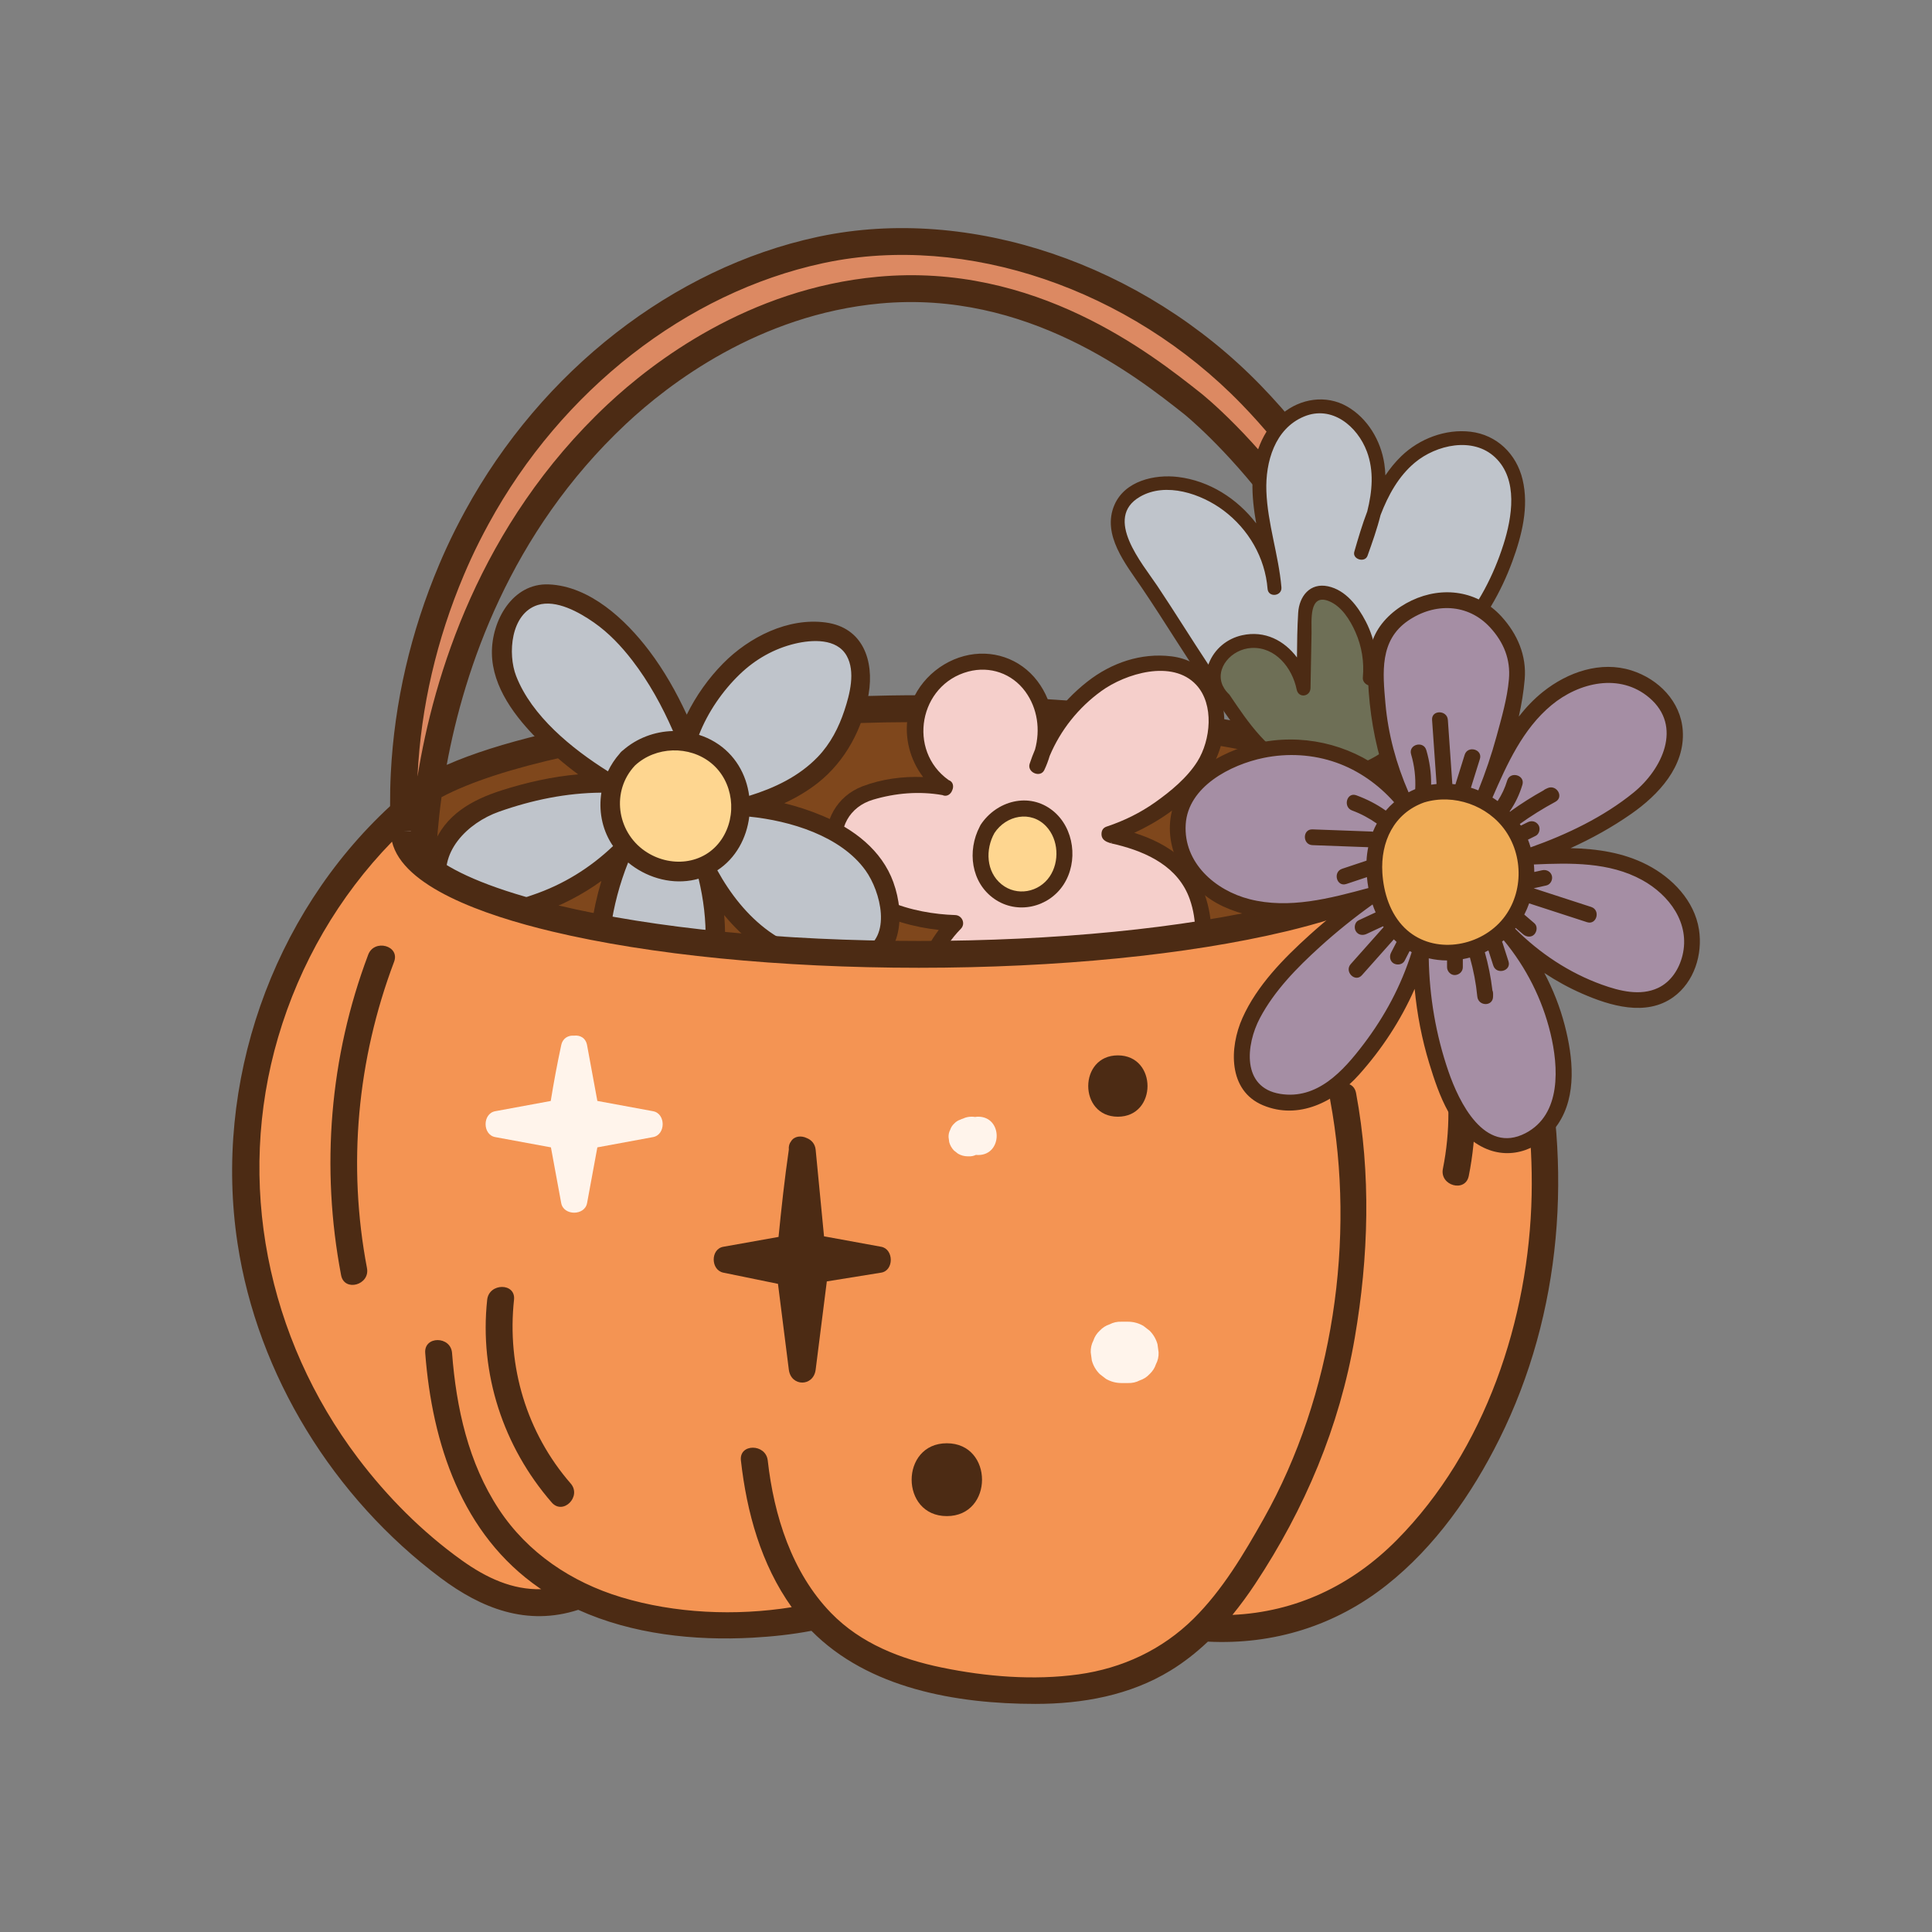 <?xml version="1.0" encoding="UTF-8"?>
<svg id="a" data-name="Lag 1" xmlns="http://www.w3.org/2000/svg" width="7in" height="7in" viewBox="0 0 504 504">
  <rect x="0" y="0" width="504" height="504" fill="#808080" stroke="none"/>
  <path d="m112.231,224.565c14.707,11.837,62.261,22.393,127.462,22.393,63.616,0,110.43-10.049,126.33-21.532-.002-.276-.005-.561-.009-.858,0-.007-.013-.882-.038-1.761-.157-5.411-.606-10.655-1.293-15.734-20.188-12.109-70.203-20.219-124.989-20.219-52.113,0-104.689,8.441-125.885,20.136-1.052,7.453-1.444,13.528-1.577,17.576Z" fill="#7f471c"/>
  <g>
    <path d="m246.566,205.419c-7.121-4.676-9.983-14.803-6.353-22.483,3.917-8.289,13.703-12.257,21.461-9.485,9.158,3.272,14.386,15.541,8.949,26.359,1.369-4.281,4.55-11.974,11.948-18.377,2.994-2.591,8.595-7.439,16.946-8.13,3.038-.251,8.796-.728,13.14,3.017,6.557,5.652,4.312,16.111,4.031,17.336-1.586,6.896-6.339,10.943-10.892,14.82-6.021,5.127-12.165,7.738-16.356,9.108l4.131.508c-3.513-.697-4.096-.634-4.131-.508-.167.592,12.025,1.544,18.999,9.543,6.674,7.655,5.448,18.186,5.156,20.269-.488,3.482-1.762,12.582-9.243,16.46-6.281,3.256-12.984.781-14.943.058-10.738-3.964-14.351-15.002-14.871-16.681h0c2.062,6.802,1.829,14.515-1.804,20.633s-11.014,10.188-18.035,8.866c-7.353-1.385-12.844-8.445-13.559-15.852s2.75-14.81,8.04-20.073h0c-4.668.113-11.22-.509-17.947-3.877-4.405-2.205-9.269-4.969-12.088-10.733-2.413-4.932-2.234-11.295,1.29-15.514,2.859-3.424,6.868-4.272,11.765-5.238,6.046-1.193,11.165-.63,14.365-.025Z" fill="#f5cfcb"/>
    <path d="m257.608,216.256c-2.681,4.428-2.617,10.62,1.039,14.791,4.136,4.72,11.629,4.99,16.029-.059,4.34-4.981,3.89-13.095-.8-17.418-3.278-3.022-8.124-3.487-11.952-1.454-1.82.966-3.275,2.42-4.316,4.14Z" fill="#fed690"/>
    <g>
      <path d="m299.112,218.406c-1.06-.428-2.138-.802-3.228-1.143,12.25-5.641,24.174-16.198,23.466-30.281-.41-8.154-5.369-14.739-13.754-15.764-7.951-.972-15.673,1.696-21.899,6.567-3.525,2.758-6.568,5.937-9.084,9.485-.49-3.408-1.787-6.702-3.99-9.604-4.506-5.938-11.941-8.432-19.137-6.521-7.37,1.958-13.424,8.169-14.666,15.76-.927,5.668.621,11.369,3.991,15.805-5.371-.215-10.843.519-15.811,2.415-6.692,2.554-10.235,9.036-9.436,16.083,1.589,14.018,16.699,19.997,29.332,21.386-4.248,5.607-6.787,12.559-5.677,19.663,1.144,7.323,6.446,14.172,13.718,16.206,7.384,2.066,15.329-1.387,19.979-7.22,3.098-3.886,4.607-8.575,4.915-13.398,1.288,1.614,2.741,3.087,4.352,4.359,6.467,5.103,16.532,7.502,23.953,3.056,12.119-7.261,12.526-28.494,4.55-38.677-2.977-3.801-7.143-6.388-11.574-8.176Zm-9.34,1.313l.315.039c-.224.103-.325.043-.315-.039Zm20.767,32.377c-1.107,3.931-3.189,7.722-6.88,9.748-4.161,2.284-9.046,1.753-13.345.177-6.753-2.477-11.639-8.591-13.755-15.344,0,0,0,0,0,0-.261-.912-1.089-1.506-2.02-1.538h0c-1.331-.046-2.419,1.38-2.02,2.652,0,0,0,0,0,0,1.864,6.517,1.838,13.922-2.047,19.742-3.468,5.196-10.195,8.633-16.421,6.891-5.776-1.616-9.884-7.211-10.735-13.004-1.053-7.168,2.467-14.118,7.346-19.132,1.289-1.325.329-3.52-1.481-3.576-10.628-.329-26.325-4.141-29.187-16.344-1.47-6.266,1.577-11.914,7.751-13.753,5.865-1.747,12.06-2.265,18.093-1.204,1.154.547,2.212-.222,2.579-1.272.448-.989.232-2.226-.941-2.639-10.847-7.698-7.733-24.899,5.125-28.315,5.642-1.499,11.405.484,14.863,5.208,3.226,4.408,3.95,10.007,2.544,15.134-.517,1.214-.99,2.453-1.405,3.726-.726,2.224,2.8,3.776,3.829,1.614.568-1.194,1.028-2.425,1.399-3.675,2.851-6.758,7.477-12.575,13.477-16.921,6.278-4.548,18.518-8.336,24.753-1.614,4.751,5.123,3.775,14.443.301,19.987-2.653,4.234-7.022,7.836-11.063,10.688-3.812,2.689-7.997,4.756-12.416,6.232-.02.006-.035.016-.054.023-.862.246-1.475.821-1.484,1.997-.016,2.097,2.449,2.384,3.984,2.765,8.075,2.007,16.085,5.833,19.043,14.224,2.007,5.694,1.753,11.891.167,17.523Z" fill="#4c2b14"/>
      <path d="m274.682,211.518c-6.188-5.003-14.754-2.628-18.883,3.681-.098.15-.171.3-.227.447-3.274,6.288-2.302,14.561,3.793,18.828,5.976,4.184,14.194,2.307,18.105-3.735,3.854-5.954,2.795-14.707-2.788-19.221Zm-.829,17.106c-2.798,4.172-8.592,5.283-12.573,2.072-4.049-3.266-4.262-9.108-1.863-13.382,3.027-4.624,9.534-6.017,13.543-1.703,3.19,3.433,3.479,9.159.894,13.014Z" fill="#4c2b14"/>
    </g>
  </g>
  <path d="m179.226,192.911s4.476-13.969,16.247-22.379c7.679-5.486,20.339-8.411,26.057-2.759,6.12,6.049,1.462,19.129-1.699,25.047-6.736,12.612-21.445,16.58-24.972,17.612,1.943.171,29.023,2.957,35.561,19.879.85,2.199,4.106,11.686-.828,17.313-4.67,5.324-13.706,3.781-16.952,3.226-16.81-2.874-26.044-19.342-28.27-23.587,2.405,9.026,4.206,22.624-1.527,36.189-1.607,3.802-6.628,15.68-13.441,15.515-7.328-.177-12.307-14.086-12.61-16.218-1.966-13.832.028-28.205,5.687-40.979-4.177,4.167-11.485,10.303-22.139,13.899-6.646,2.243-18.532,6.273-23.808.562-3.957-4.283-2.736-12.461.158-17.571,4.008-7.075,11.783-9.253,20.808-11.781,8.419-2.358,15.833-2.756,21.19-2.627-1.378-.834-30.77-19.02-27.59-36.787.237-1.328,1.615-9.019,7.357-11.649,4.564-2.09,9.869.174,12.846,1.55,15.79,7.301,25.079,28.483,27.926,35.543Z" fill="#bfc4cb"/>
  <path d="m163.854,197.908c-5.054,4.996-6.005,13.098-3.071,19.237,4.042,8.458,15.526,13.335,24.395,8.106,8.673-5.113,10.738-17.465,4.595-25.437-6.376-8.277-19.123-8.623-25.919-1.906Z" fill="#fed690"/>
  <path d="m233.06,230.167c-3.049-8.436-10.384-13.916-18.398-17.307-3.24-1.371-6.62-2.482-10.066-3.325,3.121-1.444,6.095-3.188,8.826-5.351,7.156-5.668,11.672-14.205,13.183-23.164,1.461-8.666-1.485-17.303-11.142-18.626-9.87-1.353-20.053,3.805-26.824,10.67-3.765,3.817-7.067,8.428-9.484,13.366-2.719-5.879-5.918-11.534-9.836-16.708-6.093-8.047-15.443-16.831-26.168-17.27-9.484-.388-14.94,9.506-14.828,17.979.118,8.886,6.174,16.707,12.18,22.702,3.182,3.177,6.656,6.167,10.317,8.875-6.779.601-13.421,2.09-19.973,4.178-7.79,2.483-14.808,6.41-17.835,14.427-2.561,6.782-2.383,16.401,5.173,19.823,6.863,3.107,15.418.185,22.095-2.073,5.998-2.028,11.559-4.901,16.61-8.554-2.376,7.912-3.563,16.135-3.343,24.465.195,7.378,1.453,13.729,5.564,19.951,3.68,5.57,9.893,9.801,16.165,5.231,5.587-4.072,8.784-11.612,11.026-17.952,2.596-7.342,3.275-15.11,2.614-22.795,2.408,2.919,5.111,5.587,8.123,7.87,7.418,5.621,18.461,9.319,27.768,6.742,10.496-2.907,11.435-14.343,8.251-23.15Zm-40.07-54.278c4.043-3.89,8.927-6.676,14.402-7.981,4.401-1.049,10.88-1.452,13.474,3.156,2.343,4.162.831,9.985-.562,14.206-1.487,4.506-3.664,8.757-6.977,12.196-4.887,5.074-11.259,8.091-17.89,10.146-.729-5.56-3.643-10.845-8.959-14.05-1.313-.792-2.702-1.403-4.129-1.864,2.29-5.899,6.168-11.505,10.641-15.809Zm-24.779,46.091c-7.356-5.102-8.789-15.673-2.566-22.279,5.391-5.019,14.197-5.295,19.912-.607,5.813,4.768,6.832,13.694,2.672,19.868-4.543,6.743-13.594,7.474-20.018,3.018Zm-33.565-45.626c-2.228-5.733-1.471-16.3,5.635-18.527,4.82-1.51,10.833,1.899,14.674,4.578,3.838,2.678,7.141,6.177,9.987,9.874,4.319,5.61,7.791,11.924,10.628,18.427-4.732.107-9.404,1.827-13.051,5.02-.156.107-.31.234-.457.39-.156.145-.284.297-.392.452-1.249,1.41-2.281,2.977-3.075,4.648-9.442-5.93-19.891-14.421-23.949-24.863Zm4.287,57.12c-5.781,1.954-19.188,7.081-21.937-1.525-3.048-9.543,5.067-17.33,13.159-20.195,8.637-3.058,17.579-4.907,26.728-4.975-.711,4.514.088,9.251,2.616,13.288.136.218.289.424.433.636-6.031,5.751-13.07,10.09-20.999,12.77Zm41.996,27.993c-1.668,4.302-6.501,16.967-12.794,14.688-5.324-1.928-8.573-10.842-9.133-16.004-1.293-11.909.425-24.04,4.858-35.151,4.529,3.746,10.591,5.653,16.436,4.672.672-.113,1.315-.268,1.945-.443,2.568,10.675,2.71,21.867-1.311,32.238Zm43.931-13.531c-7.57,3.276-18.065-.507-24.267-4.993-5.67-4.101-10.102-9.799-13.467-15.903,4.815-3.131,7.656-8.411,8.333-14.008,10.629,1.066,23.847,5.013,30.327,14.025,3.952,5.496,7.012,17.443-.927,20.879Z" fill="#4c2b14"/>
  <path d="m107.444,216.906c0,1.146.333,2.298.982,3.449,1.313-21.519,8.977-74.266,51.083-113.756,11.695-10.969,36.287-29.831,69.583-32.916,40.516-3.769,70.442,19.911,83.221,30.018.57.451,14.083,11.244,28.049,31.355,12.794,18.424,28.251,48.39,29.576,86.784.725-.903,1.255-1.809,1.586-2.715-.317-42.731-17.276-84.538-46.568-114.754-29.548-30.479-72.737-45.123-110.025-37.309l-.654.139c-35.944,7.765-68.894,33.464-88.128,68.742-1.744,3.2-3.261,6.208-4.634,9.197-.658,1.434-1.291,2.868-1.879,4.263-7.186,17.001-11.288,34.695-12.194,52.591-.146,2.882-.197,5.785-.171,8.684.359.562.439,1.263.024,1.891.031,1.415.076,2.829.147,4.235l-1.997.102h2Z" fill="#dc8962"/>
  <path d="m349.55,293.361c-.022-.165-.019-.136,0,0h0Z" fill="#ea6e3f"/>
  <path d="m385.236,237.516c-2.838-6.264-5.969-12.432-9.584-18.294-4.814,19.917-71.449,31.737-135.959,31.737-66.867,0-136.022-12.697-136.243-33.95h-.002c-.013-.25-.017-.501-.029-.751-.648.624-1.297,1.246-1.93,1.885-14.21,14.343-24.539,32.353-30.269,51.682-5.753,19.407-6.932,40.251-2.661,60.08,4.023,18.678,12.231,36.299,23.759,51.519,4.404,5.815,9.384,11.324,14.708,16.364,2.238,2.118,4.548,4.16,6.929,6.116.566.465,1.136.925,1.711,1.38.255.202.511.402.767.603.031.024.164.127.226.175.082.063.164.126.246.189.935.714,1.88,1.414,2.837,2.098,2.579,1.844,5.243,3.666,8.08,5.098,3.014,1.521,6.789,2.353,9.917,2.673,2.676.273,5.37.07,7.995-.479-1.038-.596-2.063-1.215-3.066-1.872-10.344-6.768-18.135-16.626-22.954-27.967-4.431-10.427-6.454-21.609-7.284-32.861-.082-1.117.982-1.954,2-2,1.135-.051,1.923.959,2,2,.083,1.126.177,2.251.284,3.375.115,1.208.246,2.414.394,3.619.039.313.078.625.119.938.011.088.085.624.013.101.022.159.044.319.066.478.091.647.187,1.293.289,1.939.43,2.727.961,5.438,1.61,8.121.693,2.865,1.521,5.697,2.506,8.475.254.717.518,1.429.793,2.138.138.357.28.714.424,1.069.072.178.146.356.219.534.024.058.037.092.05.123.013.03.025.058.048.111.615,1.436,1.272,2.854,1.98,4.247,2.896,5.698,6.333,10.604,10.776,15.049.949.95,1.934,1.865,2.949,2.744.501.433,1.009.858,1.525,1.273.223.18.448.357.674.534.069.053.189.146.215.166.13.099.261.197.392.295,2.071,1.544,4.246,2.947,6.499,4.209,1.108.621,2.236,1.208,3.379,1.761.568.275,1.139.542,1.715.8.287.129.574.256.863.38.081.035.161.069.242.104.04.017.243.103.291.122,2.293.95,4.637,1.776,7.014,2.489,2.328.699,4.688,1.289,7.067,1.782,1.166.241,2.337.46,3.512.656.628.105,1.257.203,1.887.295.241.035.482.07.723.103.091.013.473.063.217.029.086.011.173.023.259.034,8.085,1.038,16.291,1.114,24.41.441,1.52-.126,3.038-.279,4.552-.461.362-.043.724-.089,1.085-.135.159-.021.318-.045.478-.063-.019.002-.028.003-.045.005-.008.001-.015.002-.023.003-.178.024-.669.076.023-.003.561-.077,1.12-.158,1.679-.245.533-.082,1.064-.171,1.596-.261-.511-.656-1.025-1.309-1.508-1.987-4.788-6.723-8.055-14.501-10.186-22.448-1.311-4.888-2.135-9.868-2.701-14.892-.122-1.08,1.013-2,2-2,1.167,0,1.879.927,2,2,.08.706.159,1.411.248,2.116.031.243.078.489.095.733,0-.009-.001-.014-.002-.024-.003-.024-.006-.048-.01-.072-.046-.331-.012-.213.01.072l.041.292c.082.578.169,1.156.262,1.732.217,1.345.463,2.686.739,4.02.698,3.372,1.586,6.705,2.688,9.968.301.89.618,1.775.951,2.654.181.477.367.952.558,1.425.085.213.172.425.26.637-.002-.006.079.188.116.276.022.052.045.105.053.124.816,1.883,1.705,3.733,2.689,5.534,1.039,1.902,2.178,3.75,3.423,5.524.327.466.662.927,1.003,1.383.052.07.296.388.319.42.141.179.282.359.424.536.708.882,1.446,1.74,2.212,2.572,1.575,1.71,3.272,3.308,5.083,4.766.532.428.612.491,1.218.935.474.348.955.686,1.441,1.015.994.671,2.016,1.302,3.06,1.892,5.427,3.061,11.38,5.064,17.436,6.456,6.085,1.398,12.308,2.211,18.531,2.675,6.128.457,12.307.503,18.419-.186,5.77-.65,11.646-2.05,16.977-4.468,4.982-2.26,9.542-5.313,13.501-8.886,3.816-3.445,7.038-7.328,9.909-11.394,3.29-4.659,6.298-9.542,9.186-14.458,6.202-10.558,11.007-21.876,14.39-33.64,2.268-7.887,3.837-15.927,5.043-24.038,1.76-11.837,2.301-23.87,1.641-35.818-.228-4.129-.607-8.249-1.144-12.349-.003-.021-.003-.027-.006-.044-.009-.065-.018-.131-.027-.196-.028-.203-.056-.405-.085-.608-.051-.363-.104-.726-.159-1.088-.097-.646-.198-1.292-.304-1.937-.161-.98-.334-1.957-.517-2.933-.2-1.065.283-2.154,1.397-2.46.979-.269,2.261.334,2.46,1.397.18.959.35,1.919.508,2.881,1.374,8.324,2.044,16.766,2.134,25.2.12,11.325-.932,22.59-2.78,33.756-1.568,9.473-3.853,18.82-7.047,27.879-2.119,6.009-4.611,11.894-7.469,17.589-2.915,5.81-6.274,11.378-9.757,16.862-2.912,4.585-6.007,9.079-9.588,13.173,1.084.021,2.168.025,3.253-.005,8.675-.235,17.263-2.283,25.034-6.168,6.705-3.352,12.726-7.879,18.058-13.13,11.052-10.883,19.436-24.66,25.375-38.923,6.697-16.084,10.366-33.39,10.97-50.793.609-17.535-1.83-35.074-6.73-51.904-2.43-8.347-5.452-16.526-9.041-24.446Zm-283.875,12.981c-2.177,5.672-4.003,11.475-5.463,17.373-2.587,10.451-3.967,20.701-4.25,31.463-.283,10.796.594,21.436,2.641,31.863.216,1.102-.302,2.106-1.397,2.46-.974.315-2.258-.368-2.46-1.397-1.197-6.097-2.022-12.273-2.462-18.471-.78-10.982-.305-22.018,1.3-32.907,1.583-10.745,4.343-21.308,8.234-31.448.402-1.048,1.317-1.657,2.46-1.397.982.224,1.772,1.481,1.397,2.46Zm46.452,140.379c-.701.764-2.131.784-2.828,0-2.755-3.098-5.23-6.455-7.353-10.016-3.707-6.219-6.41-13.084-7.942-20.16-1.536-7.094-1.959-14.433-1.095-21.645.134-1.117.81-1.947,2-2,.991-.044,2.125.957,2,2-.469,3.917-.569,7.873-.299,11.809.06.874.138,1.747.234,2.618.026.235.053.469.081.703.012.1.025.201.037.301.003.026.021.169.032.249.007.055.016.119.017.122.014.1.028.2.043.3.029.2.059.4.09.6.267,1.733.604,3.455,1.01,5.161.811,3.412,1.894,6.76,3.237,10,.009.021.07.167.096.229.024.055.056.132.057.132.081.186.161.371.243.556.163.37.33.739.501,1.106.369.795.754,1.583,1.155,2.362.801,1.559,1.666,3.085,2.592,4.573.926,1.488,1.913,2.938,2.959,4.344.553.743.789,1.045,1.429,1.827.555.679,1.126,1.344,1.708,2,.744.836.768,1.992,0,2.829Zm233.9-84.517c-.23,1.095-1.458,1.625-2.46,1.397-1.097-.25-1.612-1.439-1.397-2.46.235-1.116.447-2.238.631-3.364.095-.58.182-1.161.264-1.742.005-.037.011-.08.016-.118.016-.126.033-.252.048-.378.034-.274.067-.549.099-.823.25-2.197.403-4.405.461-6.616.104-4.009-.111-8.022-.621-12-.005-.043-.013-.096-.018-.135-.017-.12-.034-.24-.051-.361-.034-.24-.07-.479-.106-.718-.067-.444-.139-.888-.214-1.331-.168-.989-.355-1.974-.561-2.955-.412-1.963-.898-3.909-1.458-5.835-.56-1.925-1.194-3.828-1.901-5.704-.183-.485-.371-.969-.563-1.45-.09-.225-.181-.449-.273-.673-.039-.096-.079-.192-.119-.287-.005-.013-.03-.071-.05-.121-.375-.882-.767-1.757-1.175-2.624-1.707-3.628-3.704-7.116-5.967-10.426-.631-.924-.14-2.183.718-2.736.952-.614,2.147-.145,2.736.717,2.595,3.796,4.838,7.825,6.699,12.029,3.387,7.651,5.555,15.735,6.476,24.051.91,8.221.489,16.57-1.214,24.663Z" fill="#f49453"/>
  <path d="m199.116,383.74c.003.024.006.048.01.072-.022-.285-.056-.403-.01-.072Z" fill="#ea6e3f"/>
  <path d="m99.964,248.036c-1.143-.26-2.058.349-2.46,1.397-3.891,10.14-6.65,20.704-8.234,31.448-1.605,10.889-2.079,21.925-1.3,32.907.44,6.198,1.265,12.374,2.462,18.471.202,1.029,1.486,1.712,2.46,1.397,1.095-.354,1.613-1.358,1.397-2.46-2.047-10.427-2.924-21.067-2.641-31.863.282-10.762,1.663-21.012,4.25-31.463,1.46-5.897,3.286-11.701,5.463-17.373.376-.979-.414-2.237-1.397-2.46Z" fill="#ea6e3f"/>
  <path d="m376.452,257.644c-1.861-4.204-4.104-8.233-6.699-12.029-.589-.862-1.784-1.331-2.736-.717-.858.553-1.349,1.812-.718,2.736,2.263,3.31,4.26,6.798,5.967,10.426.408.867.8,1.741,1.175,2.624.021.05.045.108.05.121.04.096.08.191.119.287.092.224.183.448.273.673.192.481.38.965.563,1.45.707,1.876,1.341,3.779,1.901,5.704.56,1.925,1.046,3.872,1.458,5.835.206.981.393,1.967.561,2.955.075.443.147.887.214,1.331.037.239.072.479.106.718.017.12.034.241.051.361.005.04.012.093.018.135.51,3.977.726,7.99.621,12-.058,2.21-.21,4.418-.461,6.616-.031.274-.064.549-.099.823-.016.126-.032.252-.048.378-.005.038-.011.081-.016.118-.082.582-.169,1.163-.264,1.742-.184,1.126-.396,2.247-.631,3.364-.215,1.021.3,2.21,1.397,2.46,1.003.229,2.23-.302,2.46-1.397,1.704-8.093,2.125-16.442,1.214-24.663-.921-8.316-3.088-16.4-6.476-24.051Z" fill="#ea6e3f"/>
  <path d="m146.105,386.047c-.64-.782-.876-1.084-1.429-1.827-1.046-1.406-2.033-2.855-2.959-4.344-.926-1.488-1.791-3.014-2.592-4.573-.401-.78-.786-1.567-1.155-2.362-.17-.367-.337-.736-.501-1.106-.082-.185-.162-.371-.243-.556,0,0-.033-.077-.057-.132-.026-.062-.087-.208-.096-.229-1.343-3.24-2.426-6.588-3.237-10-.405-1.706-.742-3.428-1.01-5.161-.031-.2-.061-.4-.09-.6-.014-.1-.029-.2-.043-.3,0-.003-.009-.067-.017-.122-.01-.079-.029-.222-.032-.249-.013-.1-.025-.201-.037-.301-.028-.234-.055-.469-.081-.703-.095-.871-.174-1.744-.234-2.618-.27-3.936-.17-7.892.299-11.809.125-1.043-1.009-2.044-2-2-1.19.053-1.866.883-2,2-.864,7.211-.442,14.55,1.095,21.645,1.532,7.076,4.235,13.941,7.942,20.16,2.123,3.561,4.598,6.918,7.353,10.016.698.784,2.127.764,2.828,0,.768-.837.744-1.992,0-2.829-.583-.655-1.153-1.321-1.708-2Z" fill="#ea6e3f"/>
  <g>
    <path d="m238.293,188.11c0-2.338,1.099-4.871,2.835-6.74-.48-.001-.958-.006-1.439-.006-5.06,0-10.103.09-15.116.238.201,2.094-.196,4.255-1.196,6.074-.067.328-.145.653-.242.972,5.039-.168,10.105-.257,15.171-.272-.002-.09-.013-.175-.013-.266Z" fill="#4c2b14"/>
    <path d="m401.71,268.512c-4.853-20.107-13.033-40.212-24.749-57.318-.06-.087-.13-.151-.193-.23-2.278-41.27-19.459-81.108-47.867-110.411-30.831-31.8-76.01-47.059-115.105-38.861l-.673.143c-37.497,8.1-71.817,34.824-91.807,71.487-1.8,3.303-3.371,6.421-4.803,9.535-.681,1.481-1.336,2.968-1.947,4.416-7.435,17.593-11.681,35.913-12.62,54.453-.145,2.848-.2,5.713-.184,8.573-30.937,28.589-46.104,72.38-39.803,114.016,5.221,34.496,25.145,66.478,52.987,87.314,10.627,7.953,22.51,12.658,35.899,8.325,14.071,6.375,30.27,8.111,45.514,7.268,5.117-.283,10.272-.833,15.319-1.794,14.852,15.041,37.768,19.058,58.417,19.067,12.263.006,24.659-2.217,35.238-8.693,3.571-2.186,6.797-4.735,9.762-7.549,17.104.854,33.236-4.133,46.697-14.804,12.604-9.991,22.169-23.645,29.297-37.947,16.487-33.079,19.236-71.293,10.621-106.991ZM108.936,202.08c.898-17.722,4.962-35.245,12.077-52.083.585-1.383,1.211-2.803,1.86-4.219,1.364-2.966,2.865-5.945,4.589-9.106,19.028-34.9,51.604-60.319,87.133-67.995l.64-.135c36.798-7.712,79.442,6.767,108.641,36.884,23.047,23.774,38.381,54.792,43.883,87.76-5.642-25.167-16.636-45.249-26.168-58.975-14.091-20.291-27.772-31.219-28.349-31.674-12.918-10.218-43.168-34.155-84.291-30.338-33.74,3.127-58.635,22.217-70.471,33.317-33.452,31.373-45.361,71.018-49.563,97.061.008-.165.01-.332.019-.497Zm37.972-5.305c-2.656-.885-4.423-2.877-5.313-5.24-9.825,2.355-18.352,5.042-25.059,7.998,4.594-24.917,16.432-60.496,46.732-88.913,11.182-10.487,34.668-28.519,66.328-31.452,38.311-3.551,67.041,19.16,79.301,28.855.473.376,42.055,34.006,53.01,91.404-10.654-4.933-26.148-9.088-44.645-12.166.933,2.334,1.06,4.969-.093,7.118,20.217,3.422,36.569,8.121,46.114,13.624.627,4.804,1.041,9.753,1.188,14.854.025.867.037,1.729.037,1.74v.004c-5.529,3.787-15.277,7.888-30.705,11.572-25.098,5.992-58.521,9.292-94.115,9.292s-69.018-3.3-94.115-9.292c-16.523-3.945-26.531-8.369-31.818-12.373.15-3.847.529-9.284,1.427-15.848,7.498-3.995,18.732-7.593,32.361-10.586-.221-.188-.432-.388-.635-.594Zm-39.735,20.052c-.002.029-.005.059-.008.088h-1.725l1.733-.088Zm292.385,94.991c-.683,32.281-12.102,66.613-35.162,89.91-11.86,11.982-26.478,18.804-42.891,19.55,2.1-2.578,4.075-5.275,5.93-8.079,12.988-19.632,21.997-40.991,25.985-64.22,3.62-21.089,4.267-42.73.338-63.826-.824-4.423-7.571-2.55-6.75,1.861,6.735,36.17.748,77.007-17.333,109.145-5.157,9.166-10.796,18.687-18.327,26.122-8.202,8.099-18.594,12.934-29.977,14.512-11.723,1.625-24.154.598-35.704-1.785-10.727-2.212-21.126-6.256-28.876-14.236-10.244-10.548-14.9-25.447-16.511-39.776-.498-4.426-7.503-4.477-7,0,1.521,13.53,5.256,27.079,13.248,38.275-14.665,2.339-30.435,1.637-44.499-2.612-12.924-3.905-24.377-11.551-31.873-22.92-7.989-12.116-11.136-26.507-12.231-40.79-.342-4.463-7.345-4.5-7,0,1.809,23.592,9.499,47.331,29.811,61.333.147.102.302.191.45.292-7.495.193-14.245-2.901-20.727-7.537-10.293-7.362-19.459-16.583-27.08-26.664-23.689-31.339-31.944-71.96-20.821-109.793,5.64-19.183,15.8-36.741,29.704-51.01,2.802,11.712,23.835,19.152,41.685,23.414,25.614,6.115,59.615,9.483,95.74,9.483s70.126-3.368,95.74-9.483c16.263-3.883,35.168-10.404,40.522-20.391,15.862,26.529,24.256,58.574,23.607,89.225Z" fill="#4c2b14"/>
    <path d="m273.617,189.456c.949.062,1.892.128,2.834.194.225-2.675,1.434-5.219,3.623-6.775-3.116-.237-6.268-.449-9.458-.632,1.843,1.802,3.018,4.321,3.018,6.888,0,.11-.013.216-.017.325Z" fill="#4c2b14"/>
    <path d="m96.055,249.044c-10.08,26.704-12.412,55.607-7.072,83.624.843,4.42,7.591,2.549,6.75-1.861-5.111-26.808-2.558-54.391,7.072-79.902,1.593-4.219-5.172-6.043-6.75-1.861Z" fill="#4c2b14"/>
    <path d="m365,248.401c11.114,16.604,15.339,36.873,11.406,56.505-.881,4.399,5.864,6.281,6.75,1.861,4.293-21.427.066-43.706-12.111-61.899-2.494-3.725-8.56-.225-6.044,3.533Z" fill="#4c2b14"/>
    <path d="m134.092,339.064c.484-4.473-6.52-4.438-7,0-2.082,19.237,4.174,38.32,16.829,52.882,2.96,3.406,7.894-1.562,4.95-4.95-11.509-13.242-16.66-30.546-14.779-47.932Z" fill="#4c2b14"/>
  </g>
  <path d="m195.615,423.337c.008-.001.015-.002.023-.003-.692.08-.201.028-.023.003Z" fill="#ea6e3f"/>
  <path d="m317.609,180.126c-7.46-10.644-13.141-20.591-20.601-31.235-3.421-4.881-6.993-10.958-4.627-16.429,2.357-5.45,9.478-7.066,15.344-6.143,13.054,2.056,23.887,13.918,24.753,27.105-.476-6.253-2.219-12.333-3.232-18.522-1.012-6.189-1.251-12.742,1.167-18.528s8.04-10.581,14.309-10.413c7.767.209,13.664,7.884,14.656,15.59.992,7.706-1.67,15.362-4.29,22.676,2.493-8.714,5.335-17.818,11.884-24.083,6.55-6.265,18.024-8.338,24.484-1.98,5.496,5.409,5.273,14.36,3.245,21.8-2.683,9.842-7.803,19.951-14.874,27.304" fill="#bfc4cb"/>
  <path d="m319.316,182.375c5.407,8.051,11.534,16.652,20.821,19.445,8.898,2.676,18.86-.936,25.515-7.42s10.415-15.417,12.614-24.444c.501-2.058.861-4.456-.47-6.104-1.591-1.968-4.666-1.73-7.051-.884-6.338,2.247-11.477,7.63-13.427,14.066.75-6.775-1.455-13.825-5.931-18.966-2.393-2.748-6.848-4.92-9.425-2.343-1.393,1.393-1.515,3.573-1.552,5.542-.114,6.134-.229,12.269-.343,18.403-.869-4.826-3.839-9.42-8.301-11.453-4.462-2.034-10.358-.989-13.276,2.952-2.918,3.941-2.715,7.901.827,11.206" fill="#6e6f56"/>
  <path d="m397.182,125.047c-1.599-6.624-6.683-11.599-13.541-12.422-6.55-.787-13.376,1.823-18.076,6.366-1.589,1.535-2.955,3.225-4.161,5.019-.035-1.01-.124-2.021-.276-3.033-.911-6.039-4.37-11.903-9.751-14.964-5.473-3.113-12.141-2.055-16.887,1.901-5.302,4.42-7.562,11.02-7.754,17.774-.104,3.666.34,7.264.968,10.84-4.943-6.447-12.213-11.11-20.375-12.099-6.167-.748-13.89,1.025-16.603,7.28-3.384,7.803,3.005,15.532,7.111,21.589,6.176,9.111,11.817,18.57,18.103,27.608.508.902,1.158,1.756,1.917,2.556,4.774,7.093,10.007,14.559,17.834,18.532,2.53,1.284,5.213,2.034,7.938,2.331,1.429,18.297,7.092,36.001,16.463,51.781,1.196,2.014,4.131-.135,2.944-2.134-8.959-15.085-14.303-32.052-15.748-49.519,4.237-.162,8.458-1.36,12.258-3.391,7.854-4.198,13.36-11.479,16.834-19.553,1.155-2.685,3.509-7.976,4.032-12.577.289-.087.57-.245.82-.51,5.915-6.262,10.322-13.889,13.286-21.954,2.478-6.745,4.395-14.256,2.666-21.419Zm-32.936,68.201c-6.417,6.152-16.247,9.664-24.875,6.4-8.403-3.179-13.776-11.195-18.584-18.339-.119-.177-.254-.309-.396-.421-.438-.447-.798-.908-1.082-1.378-.055-.15-.125-.3-.23-.45-.02-.029-.04-.058-.06-.087-2.202-4.568,2.201-9.665,7.466-9.941,6.245-.327,10.632,5.201,11.773,10.841.472,2.334,3.571,1.916,3.615-.402.089-4.771.178-9.542.267-14.314.058-3.086-.769-10.401,4.458-8.369,3.371,1.31,5.619,4.978,7.012,8.132,1.649,3.733,2.289,7.77,1.911,11.828-.177,1.901,2.78,3.109,3.45,1.04,1.355-4.182,3.826-7.826,7.387-10.443,2.95-2.169,11.454-6.115,10.408.915-1.329,8.933-5.991,18.728-12.52,24.988Zm27.945-51.162c-2.572,8.087-6.574,15.748-12.116,22.182-.627-1.82-1.988-3.166-4.476-3.614-4.196-.756-8.807,1.693-11.991,4.218-1.828,1.45-3.425,3.144-4.752,5.026-.448-2.688-1.292-5.307-2.565-7.768-2.057-3.976-5.23-8.207-9.875-9.187-4.656-.983-7.493,2.587-7.761,6.916-.239,3.867-.291,7.76-.318,11.65-3.278-4.384-8.369-7.114-14.331-5.786-3.919.873-7.17,3.559-8.653,7.316-.045.115-.08.229-.12.343-4.512-6.811-8.799-13.768-13.339-20.562-3.869-5.789-14.094-17.656-4.536-23.22,6.8-3.959,16.038-.778,21.83,3.568,6.524,4.896,10.832,12.302,11.482,20.458.201,2.331,3.801,1.933,3.615-.402-.728-8.456-3.622-16.605-3.929-25.106-.273-7.566,2.195-16.29,9.824-19.459,7.262-3.016,13.919,2.514,16.398,9.134,1.886,5.037,1.399,10.41.095,15.622-1.321,3.454-2.376,7.028-3.38,10.526-.562,1.957,2.762,2.964,3.45,1.04,1.232-3.446,2.497-7.007,3.402-10.633,2.004-5.198,4.695-10.116,8.939-13.661,5.575-4.657,15.173-6.849,20.965-1.353,6.072,5.761,4.402,15.655,2.144,22.752Z" fill="#4c2b14"/>
  <g>
    <path d="m366.36,209.267c-5.002-10.694-6.534-19.961-7.029-26.093-.702-8.704-1.059-14.177,2.696-19.064,4.086-5.318,12.162-8.795,19.064-7.318.26.056.85.189,1.6.438,8.26,2.741,11.744,11.417,12.072,12.271,2.021,5.255.819,10.378-1.669,20.408-1.76,7.098-3.918,13.161-5.954,18.063,3.19-7.326,6.446-14.763,11.565-20.898s12.45-10.9,20.439-11.069c7.989-.169,16.282,5.285,17.618,13.162.807,4.755-.922,9.683-3.799,13.554-2.877,3.87-6.816,6.815-10.871,9.425-7.391,4.756-15.373,8.591-23.704,11.39,7.99-.365,16.132-.714,23.853,1.376,7.72,2.09,15.091,7.055,18.029,14.494,2.938,7.439.048,17.291-7.33,20.379-4.913,2.056-10.567.897-15.573-.922-9.451-3.434-18.066-9.147-24.907-16.517,7.639,8.512,12.825,19.2,14.783,30.469.974,5.603,1.124,11.564-1.151,16.777-2.275,5.213-7.442,9.457-13.125,9.257-3.963-.139-7.637-2.378-10.253-5.359-2.616-2.981-4.303-6.655-5.722-10.359-4.324-11.284-6.491-23.39-6.35-35.472-3.248,11.282-8.245,19.233-11.89,24.093-5.316,7.088-11.256,15.008-20.412,15.79-1.691.144-8.363.461-12.04-3.934-2.988-3.571-2.46-8.413-2.21-10.702,1.807-16.549,29.863-36.605,33.783-39.363-7.459,2.012-15.016,4.039-22.741,4.122-7.725.083-15.765-1.989-21.431-7.241-5.666-5.252-8.331-14.079-5.037-21.067,2.101-4.457,5.502-6.878,8.664-8.909,11.507-7.39,24.172-5.348,26.02-5.022,13.391,2.362,21.053,11.381,23.01,13.838Z" fill="#a58ea4"/>
    <path d="m370.982,207.341c7.898-2.568,18.386.495,23.782,8.72,5.249,8.001,4.608,19.244-2.302,26.287-5.585,5.692-14.757,8.123-22.539,4.565-10.815-4.944-11.323-17.972-11.399-19.908-.088-2.241-.319-8.225,3.831-13.562.638-.82,3.585-4.462,8.627-6.102Z" fill="#f0ac56"/>
    <path d="m443.211,242.49c-1.175-7.509-6.945-13.484-13.494-16.867-6.235-3.221-13.087-4.204-20.001-4.371,5.529-2.511,10.859-5.469,15.827-8.939,7.113-4.967,14.059-12.37,13.438-21.714-.505-7.594-6.316-13.46-13.355-15.696-8.082-2.567-16.66.433-23.067,5.536-2.411,1.92-4.493,4.118-6.348,6.493.721-3.24,1.257-6.492,1.534-9.716.533-6.206-1.915-11.846-6.06-16.389-6.141-6.731-15.298-8.024-23.426-4.181-3.909,1.848-7.565,4.902-9.511,8.825-1.842,3.712-2.043,7.886-1.869,11.956.35,8.192,1.677,16.089,4.151,23.746-9.358-7.182-21.604-9.943-33.378-7.239-9.25,2.124-20.194,8.402-22.13,18.5-1.952,10.179,4.595,19.887,13.64,24.06,9.448,4.359,19.592,3.58,29.453,1.47-2.384,1.914-4.717,3.891-6.982,5.938-6.782,6.13-13.729,13.18-17.51,21.639-3.453,7.724-3.808,18.953,5.33,22.781,9.339,3.913,18.758-.936,25.037-7.936,6.02-6.71,10.941-14.245,14.55-22.422.621,6.6,1.883,13.136,3.825,19.485,2.509,8.203,5.925,18.013,14.25,21.97,7.228,3.437,15,.222,19.303-6.161,5.035-7.469,3.916-17.526,1.776-25.778-1.237-4.768-3.039-9.343-5.325-13.663,3.116,2.068,6.405,3.876,9.846,5.382,7.293,3.192,16.69,6.048,23.818.907,5.434-3.92,7.688-11.157,6.677-17.617Zm-76.769-.415c-3.798-3.722-5.513-9.195-5.828-14.403-.487-8.056,2.996-15.511,10.915-18.347,7.742-2.339,16.601.768,21.221,7.428,5.037,7.263,4.521,17.753-1.743,24.139-6.405,6.53-17.758,7.851-24.565,1.182Zm38.306-58.139c7.172-5.943,17.826-8.443,25.496-1.927,8.794,7.471,3.344,18.695-4.099,24.751-7.794,6.342-17.39,10.936-26.856,14.288-.199-.677-.427-1.347-.688-2.008.668-.331,1.336-.661,2.005-.992.967-.479,1.312-1.926.738-2.816-.638-.99-1.781-1.25-2.816-.738-.594.294-1.188.588-1.782.882-.09-.143-.183-.284-.276-.424,2.971-2.122,6.059-4.05,9.274-5.781,2.362-1.272.287-4.661-2.077-3.554l-.506.237c-.19.089-.343.198-.479.314-2.933,1.629-5.766,3.412-8.493,5.371-.101.073-.184.154-.267.235-.033-.034-.067-.067-.1-.101,1.479-2.127,2.584-4.47,3.326-6.956.759-2.544-3.212-3.63-3.969-1.094-.575,1.925-1.411,3.688-2.49,5.351-.443-.318-.893-.626-1.356-.913,3.815-8.754,7.909-17.904,15.414-24.123Zm-37.424-22.015c6.941-4.757,15.66-4.53,21.452,1.818,3.502,3.838,5.312,8.263,4.854,13.479-.44,5.008-1.92,10.058-3.235,14.891-1.301,4.784-2.907,9.473-4.748,14.074-.634-.257-1.279-.488-1.932-.69.78-2.498,1.559-4.995,2.339-7.493.791-2.534-3.181-3.618-3.969-1.094-.799,2.559-1.597,5.117-2.396,7.676-.004.011-.003.022-.007.033-.269-.034-.54-.061-.81-.086-.39-5.576-.78-11.152-1.171-16.729-.184-2.627-4.301-2.648-4.116,0,.39,5.575.78,11.15,1.17,16.724-.473.043-.945.1-1.416.174.032-3.058-.392-6.08-1.262-9.029-.748-2.535-4.721-1.456-3.969,1.094.884,2.996,1.228,5.991,1.079,9.097-.598.255-1.179.529-1.739.828-3.206-7.371-5.331-15.192-6.034-23.212-.701-8.003-1.57-16.43,5.908-21.555Zm-41.343,72.648c-8.974-2.282-17.274-9.505-16.669-19.498.598-9.885,11.762-15.597,20.302-17.355,6.318-1.301,12.911-.923,18.992,1.225,5.811,2.053,10.997,5.727,15.074,10.335-.786.678-1.512,1.408-2.176,2.187-2.376-1.685-4.946-2.992-7.682-3.996-2.49-.914-3.564,3.063-1.094,3.969,2.301.844,4.436,2.002,6.441,3.399-.38.689-.716,1.405-1.018,2.139-.116-.023-.232-.045-.36-.049-5.135-.189-10.27-.379-15.404-.568-2.649-.098-2.645,4.019,0,4.116,4.846.179,9.693.358,14.539.537-.231,1.138-.38,2.309-.443,3.506-2.121.707-4.242,1.414-6.364,2.121-2.5.833-1.429,4.81,1.094,3.969,1.792-.597,3.584-1.195,5.376-1.792.088.951.215,1.901.383,2.846-10.024,2.702-20.649,5.54-30.992,2.911Zm7.965,50.788c-10.083-1.649-8.951-12.826-5.27-19.781,3.784-7.149,9.67-13.133,15.606-18.525,4.367-3.967,8.98-7.674,13.78-11.107.236.702.502,1.392.795,2.07-1.479.69-2.958,1.379-4.437,2.069-1.007.47-1.262,1.92-.738,2.816.604,1.033,1.805,1.21,2.816.738,1.432-.668,2.864-1.336,4.296-2.003.049.074.103.145.153.219-2.859,3.214-5.719,6.429-8.578,9.643-1.755,1.973,1.145,4.895,2.91,2.91,2.775-3.119,5.549-6.238,8.324-9.357.237.231.479.455.725.672-.483.938-.967,1.876-1.45,2.814-.493.956-.28,2.278.738,2.816.943.498,2.289.284,2.816-.738.431-.836.862-1.673,1.293-2.509.18.098.363.189.545.281-2.764,8.788-7.013,16.716-12.591,24.059-5.3,6.978-12.08,14.492-21.731,12.914Zm64.032,10.244c-10.764,5.616-17.382-8.137-20.126-16.112-3.274-9.518-4.96-19.45-5.135-29.492,1.561.365,3.164.549,4.775.558v1.75c0,1.077.947,2.108,2.058,2.058,1.115-.05,2.058-.904,2.058-2.058v-2.102c.622-.11,1.239-.247,1.852-.408.935,3.327,1.591,6.703,1.922,10.155.249,2.588,4.095,2.699,4.116,0,.002-.238.004-.475.006-.713.003-.337-.063-.631-.178-.883-.402-3.373-1.053-6.685-1.984-9.953.316-.147.63-.3.94-.462.422,1.312.844,2.624,1.266,3.936.808,2.511,4.783,1.438,3.969-1.094-.516-1.604-1.032-3.208-1.548-4.812-.038-.118-.09-.221-.141-.324.15-.118.3-.236.446-.358,5.834,7.047,10.037,15.324,12.19,24.238,2.111,8.739,2.919,21.168-6.486,26.075Zm40.931-46.36c-.863,3.524-2.971,6.859-6.327,8.459-4.637,2.211-10.089.826-14.665-.82-8.559-3.079-16.266-8.2-22.671-14.62.051-.063.1-.127.15-.191.652.559,1.305,1.118,1.957,1.677.817.7,2.119.862,2.91,0,.706-.769.873-2.162,0-2.91-.874-.749-1.749-1.499-2.623-2.248.49-.945.913-1.922,1.266-2.924,5.033,1.634,10.065,3.269,15.098,4.904,2.525.82,3.607-3.153,1.094-3.969-5.003-1.625-10.006-3.25-15.009-4.875,1.103-.245,2.206-.49,3.31-.736,1.085-.241,1.721-1.498,1.437-2.531-.307-1.118-1.443-1.679-2.532-1.438-.685.152-1.369.304-2.054.456-.008-.653-.041-1.308-.103-1.96,9.541-.424,19.679-.662,28.256,4.068,7.074,3.901,12.558,11.268,10.505,19.658Z" fill="#4c2b14"/>
  </g>
  <path d="m170.367,289.881c-4.845-.894-9.69-1.788-14.535-2.681-.894-4.845-1.788-9.69-2.681-14.535-.361-1.958-1.884-2.678-3.4-2.495-1.474-.122-2.944.606-3.35,2.495-1.037,4.826-1.942,9.673-2.73,14.544l-14.487,2.673c-3.34.616-3.342,6.134,0,6.75,4.845.894,9.69,1.788,14.535,2.681.894,4.845,1.788,9.69,2.682,14.535.616,3.34,6.133,3.342,6.75,0,.894-4.845,1.787-9.69,2.681-14.535,4.845-.894,9.69-1.788,14.535-2.681,3.34-.616,3.342-6.134,0-6.75Z" fill="#fff4eb"/>
  <path d="m229.871,325.245c-4.97-.909-9.94-1.818-14.909-2.727-.727-7.527-1.455-15.053-2.182-22.58-.151-1.565-1.122-2.572-2.292-3.04-1.473-.719-3.281-.557-4.137.848-.418.536-.654,1.252-.571,2.167-1.099,7.578-1.931,15.152-2.684,22.762-4.803.856-9.606,1.713-14.408,2.569-3.385.604-3.294,6.075,0,6.75,4.754.974,9.507,1.948,14.261,2.922.944,7.462,1.887,14.923,2.831,22.385.568,4.49,6.431,4.499,7,0,.97-7.673,1.941-15.347,2.911-23.021,4.727-.762,9.454-1.524,14.181-2.286,3.375-.544,3.307-6.145,0-6.75Z" fill="#4c2b14"/>
  <path d="m246.997,376.505c-12.226,0-12.246,19,0,19s12.246-19,0-19Z" fill="#4c2b14"/>
  <path d="m291.616,275.315c-10.295,0-10.312,16,0,16s10.312-16,0-16Z" fill="#4c2b14"/>
  <path d="m301.957,350.667c-.38-1.355-1.066-2.532-2.057-3.53-.54-.417-1.079-.834-1.619-1.251-1.248-.724-2.594-1.088-4.038-1.092h-1.702c-1.101-.042-2.129.188-3.082.689-.992.323-1.85.874-2.575,1.654-.78.725-1.332,1.583-1.654,2.575-.501.953-.731,1.98-.689,3.082.095.709.191,1.418.286,2.127.38,1.355,1.066,2.532,2.057,3.53.54.417,1.079.834,1.619,1.251,1.248.724,2.594,1.088,4.038,1.092h1.702c1.101.042,2.129-.188,3.082-.689.992-.323,1.85-.874,2.575-1.654.78-.725,1.332-1.583,1.654-2.575.501-.953.731-1.98.689-3.082-.095-.709-.191-1.418-.286-2.127Z" fill="#fff4eb"/>
  <path d="m255.175,291.309c-.287,0-.549.037-.81.076-.284-.045-.578-.076-.892-.076-.858,0-1.598.182-2.227.49-.247.071-.488.159-.721.281-.62.202-1.156.546-1.609,1.034-.488.453-.832.989-1.034,1.609-.313.596-.457,1.238-.431,1.926.059.443.119.886.178,1.329.238.847.666,1.583,1.286,2.207.337.261.675.521,1.012.782.78.453,1.621.68,2.524.683h.34c.637.024,1.233-.104,1.791-.37.191.02.388.03.593.03,6.434,0,6.445-10,0-10Z" fill="#fff4eb"/>
</svg>